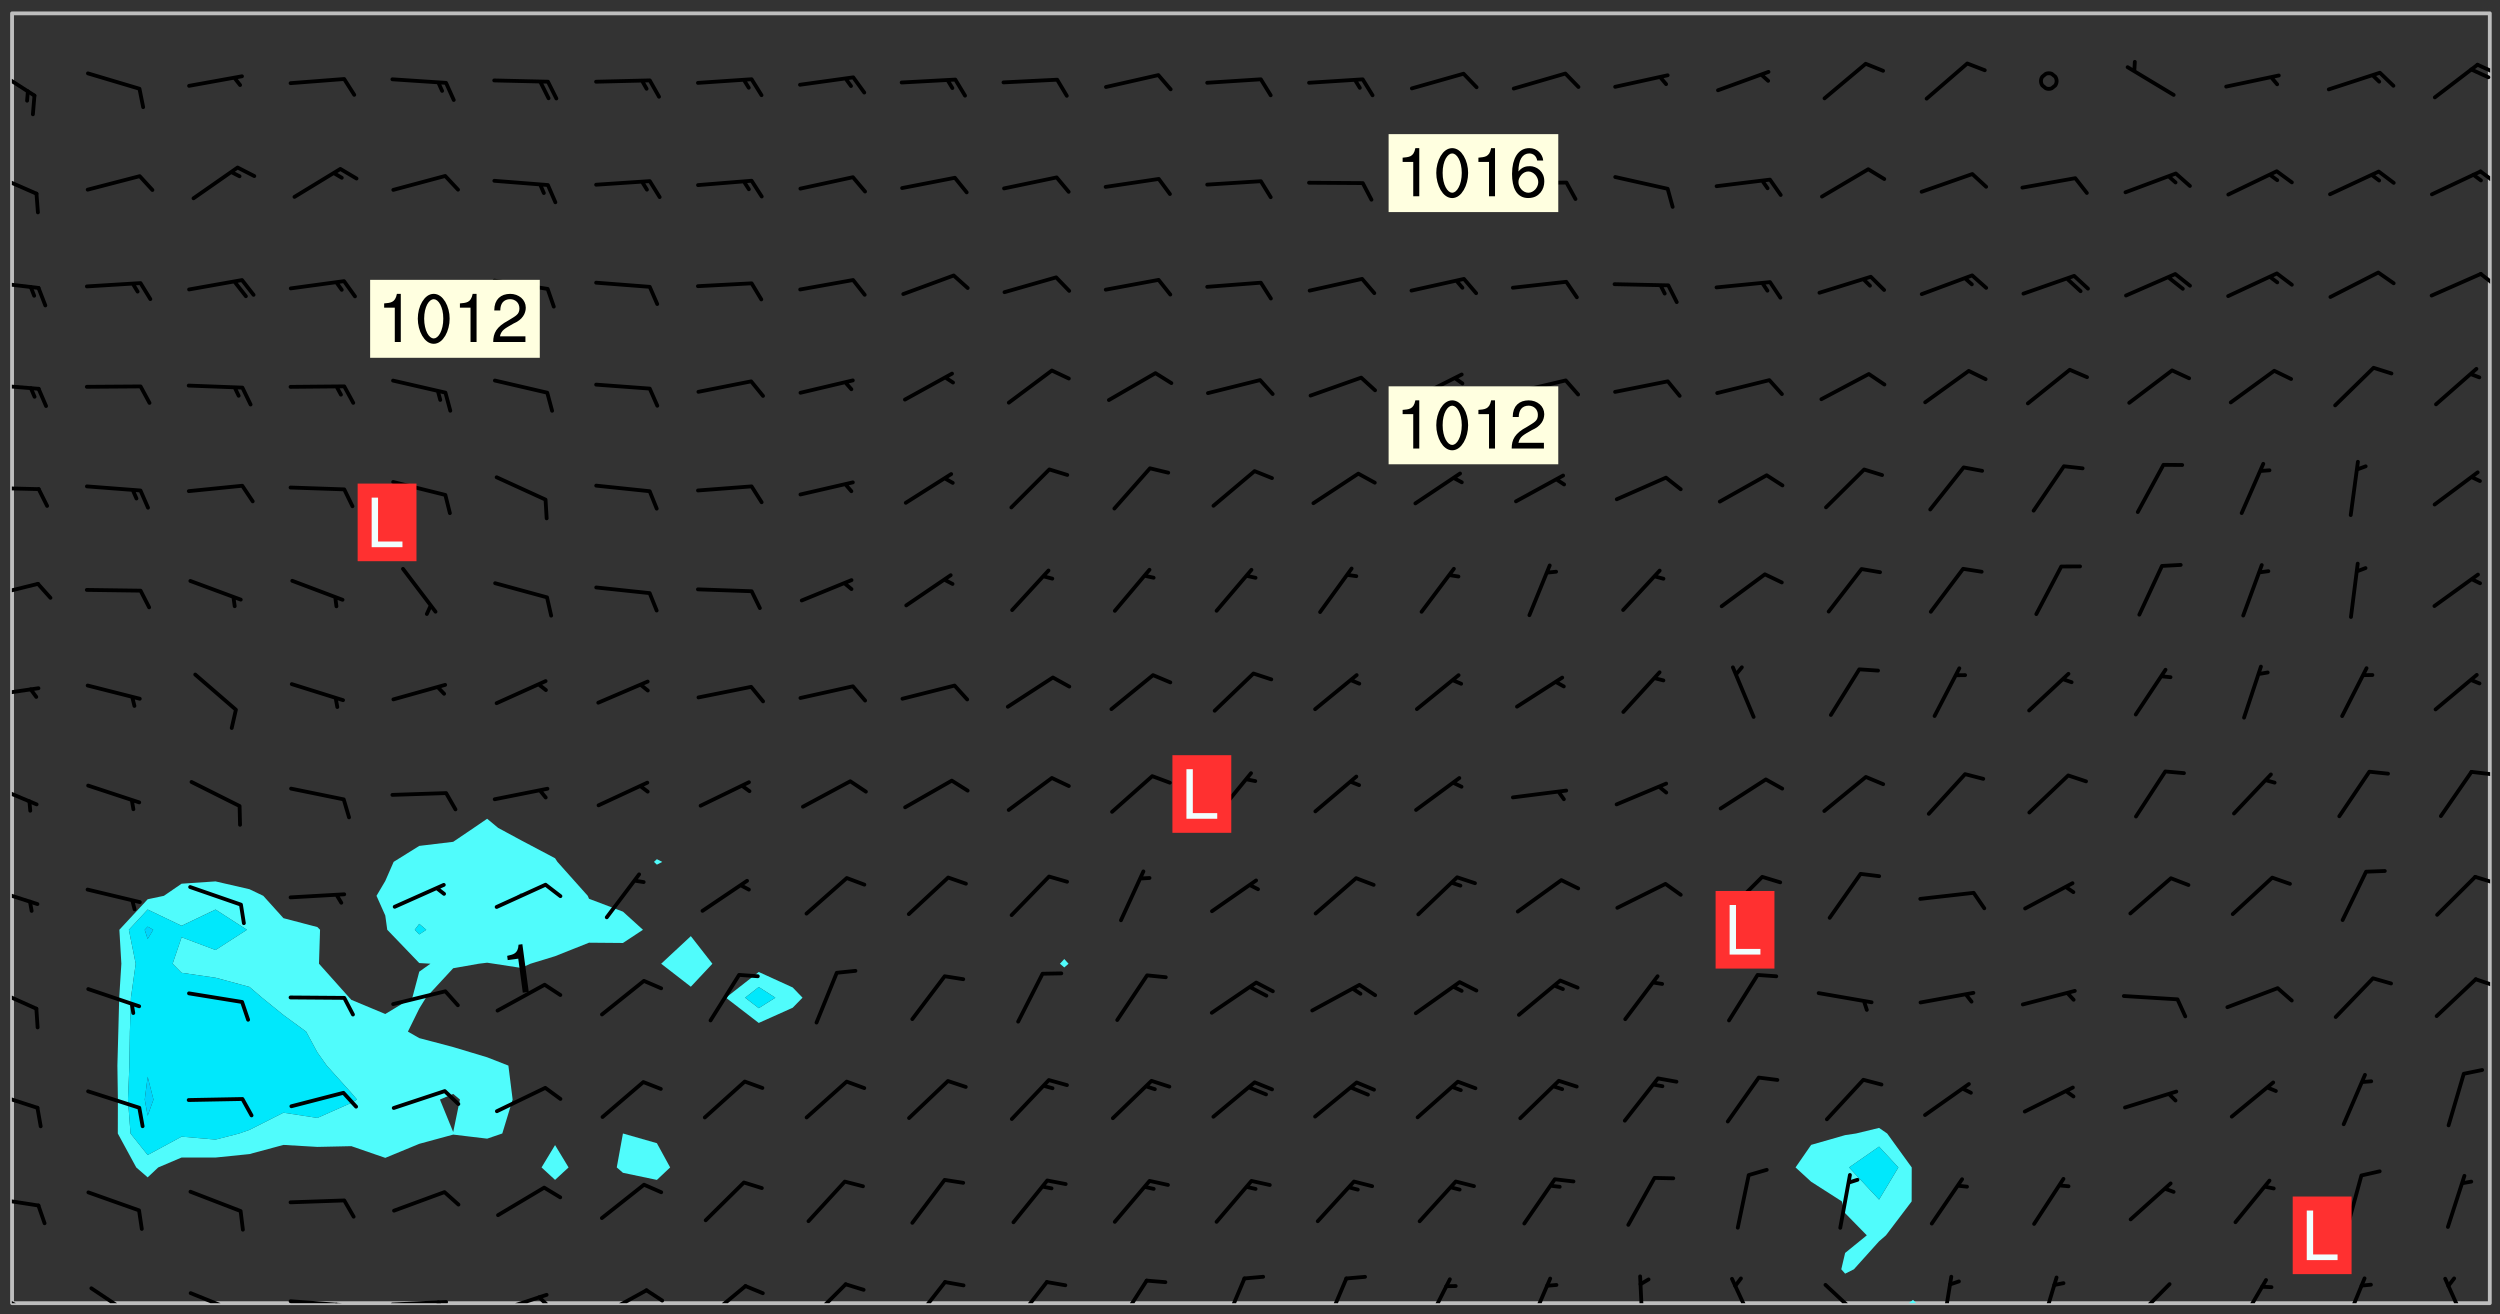 <svg xmlns="http://www.w3.org/2000/svg" role="img" xmlns:xlink="http://www.w3.org/1999/xlink" viewBox="142.45 309.95 326.84 171.84"><rect x="142.45" y="309.95" width="326.84" height="171.84" fill="#333333" stroke="none"/><defs><clipPath id="a"><path d="M144 311.672h1v168.656h-1zm0 0"/></clipPath><clipPath id="b"><path d="M144 311.672h324v168.656H144zm0 0"/></clipPath><clipPath id="c"><path d="M391 479h2v1.328h-2zm0 0"/></clipPath><clipPath id="d"><path d="M467 311.672h1v168.656h-1zm0 0"/></clipPath><clipPath id="e"><path d="M144 478h4v2.328h-4zm0 0"/></clipPath><clipPath id="f"><path d="M154 478h7v2.328h-7zm0 0"/></clipPath><clipPath id="g"><path d="M167 478h8v2.328h-8zm0 0"/></clipPath><clipPath id="h"><path d="M180 479h8v1.328h-8zm0 0"/></clipPath><clipPath id="i"><path d="M186 480h2v.328h-2zm0 0"/></clipPath><clipPath id="j"><path d="M193 479h9v1.328h-9zm0 0"/></clipPath><clipPath id="k"><path d="M199 479h2v1.328h-2zm0 0"/></clipPath><clipPath id="l"><path d="M206 478h9v2.328h-9zm0 0"/></clipPath><clipPath id="m"><path d="M212 479h3v1.328h-3zm0 0"/></clipPath><clipPath id="n"><path d="M220 478h8v2.328h-8zm0 0"/></clipPath><clipPath id="o"><path d="M226 478h4v2.328h-4zm0 0"/></clipPath><clipPath id="p"><path d="M234 477h7v3.328h-7zm0 0"/></clipPath><clipPath id="q"><path d="M247 477h7v3.328h-7zm0 0"/></clipPath><clipPath id="r"><path d="M261 477h6v3.328h-6zm0 0"/></clipPath><clipPath id="s"><path d="M274 477h6v3.328h-6zm0 0"/></clipPath><clipPath id="t"><path d="M288 477h5v3.328h-5zm0 0"/></clipPath><clipPath id="u"><path d="M302 476h4v4.328h-4zm0 0"/></clipPath><clipPath id="v"><path d="M315 476h4v4.328h-4zm0 0"/></clipPath><clipPath id="w"><path d="M328 476h5v4.328h-5zm0 0"/></clipPath><clipPath id="x"><path d="M342 476h4v4.328h-4zm0 0"/></clipPath><clipPath id="y"><path d="M356 476h2v4.328h-2zm0 0"/></clipPath><clipPath id="z"><path d="M368 476h5v4.328h-5zm0 0"/></clipPath><clipPath id="A"><path d="M380 477h7v3.328h-7zm0 0"/></clipPath><clipPath id="B"><path d="M396 476h2v4.328h-2zm0 0"/></clipPath><clipPath id="C"><path d="M409 476h3v4.328h-3zm0 0"/></clipPath><clipPath id="D"><path d="M420 477h7v3.328h-7zm0 0"/></clipPath><clipPath id="E"><path d="M434 477h5v3.328h-5zm0 0"/></clipPath><clipPath id="F"><path d="M448 476h4v4.328h-4zm0 0"/></clipPath><clipPath id="G"><path d="M461 476h5v4.328h-5zm0 0"/></clipPath><clipPath id="H"><path d="M144 466h4v2h-4zm0 0"/></clipPath><clipPath id="I"><path d="M144 452h4v4h-4zm0 0"/></clipPath><clipPath id="J"><path d="M144 438h4v5h-4zm0 0"/></clipPath><clipPath id="K"><path d="M465 437h3v3h-3zm0 0"/></clipPath><clipPath id="L"><path d="M144 425h4v4h-4zm0 0"/></clipPath><clipPath id="M"><path d="M465 424h3v2h-3zm0 0"/></clipPath><clipPath id="N"><path d="M144 412h4v4h-4zm0 0"/></clipPath><clipPath id="O"><path d="M465 410h3v2h-3zm0 0"/></clipPath><clipPath id="P"><path d="M144 399h4v3h-4zm0 0"/></clipPath><clipPath id="Q"><path d="M144 386h4v3h-4zm0 0"/></clipPath><clipPath id="R"><path d="M144 373h4v2h-4zm0 0"/></clipPath><clipPath id="S"><path d="M144 359h4v3h-4zm0 0"/></clipPath><clipPath id="T"><path d="M144 346h4v2h-4zm0 0"/></clipPath><clipPath id="U"><path d="M466 345h2v3h-2zm0 0"/></clipPath><clipPath id="V"><path d="M144 332h4v4h-4zm0 0"/></clipPath><clipPath id="W"><path d="M466 332h2v3h-2zm0 0"/></clipPath><clipPath id="X"><path d="M144 318h4v5h-4zm0 0"/></clipPath><clipPath id="Y"><path d="M466 318h2v2h-2zm0 0"/></clipPath><clipPath id="Z"><path d="M465 318h3v3h-3zm0 0"/></clipPath><g id="aa" clip-path="url(#clip1)"><path fill="#fff" fill-opacity="0" fill-rule="evenodd" d="M0 0h1000v1000H0zm0 0"/><path fill="#d3d3d3" fill-opacity="0" fill-rule="evenodd" d="M162.152 355.867l-.234.293.059.234.117.172.176.234.293.348.113.059.117-.172.059-.234.176-.176.465-.176h.699l.234.293.289.816.059.176.176.23.352.234.699.699.172.176.234.348.234.41.289.582.41.465.23.234.234.176.117.23.176.293.172 1.164v.234l.059.289.059.117.117.117.348.41.117.172.176.176.176.234.117.172.172.352.059.234.234.406.234-.059-.176.176-.059.93h-.582l-.234-.113-.348.113-.117.117-.059.293-.059.176-.117.172-.465.293-.059.234-.059.113v.645l.059.172v.41l.059.059v.406l.059.406.117.176.059.059.23.641-.059.293v.699l-.059.582v.234l-.059.23-.055.352v1.922l.055.117h.426l-.367.117-.023.352.891 1.168 1.742.539 1.34.359v.539l.09.809.535.715 1.52.27.891-.086.09 1.164.535.18 1.16-.18 2.055-.984 1.16-.363 1.879-.176 1.695-.18-.18.719-1.516.086-1.25.09-.805.27-1.074.809.27.719.535.898-.18.625-.266.809.266 1.078.625.898.805.18 1.25-.18-.266.723.098.504.055.293v.172l.059.293v.406l.176.117.352.117h.406l.293-.176.113-.117.059-.117.117-.23.059-.176.352-.465.23-.176.176-.059.176.059.059.176.117.988.055.469.059.172.117.234.176.059.816.059h.289l.117.234.059.406.059.352v1.105l.117.293.117.348.289.699.176.352.582.754.352.176.172.059.469.234.641.465.348.234.293.176.293.055.23.062.816.348.293.176.113.172.352.352.117.176.523.641v.289l.059.352v.348l.059.352.059.289.117.059.172.059h.176l.582.234.176.117.176.289.176.234.113.234.293.23.117.117v.41l.059.055.289.234.234.117.059.117.117.172.059.117.23.234.059.176.234.059.117.059-.117.113-.059.117v.117l-.117.293-.117.289v.582l.176.117.117.059.059.117.117.117.113.059.176.348.059.352.059.406v.176l-.059.176-.117.699v.172l.117.176.293.293h.406l.176.117.117.172.117.293v.234h-.527l-.23-.234h-.234l-.176.059-.059.699.059.348.117.176.176.41.117.23.289.469.176.055h.523l.234.059.758.641.059.293v.234l.059.059.23.348v.352l-.117.172v.293l.293.289.293.176.172.059.293.176.293.117.582.406.289.234.293.176.219.16.016.012.23.176.641.523.176.234.117.176.176.176.113.172v.641l.117.176.469.117.582.117.234.059.23.113.293.117.113.059.586.352.289.172.176.062.176.055.176.059.699.352.289.176.234.055.289.176.234.117.641.406.293.117.172.059.234.059.41.059.23.059.234.117.059.172-.41.176.469.059.059.293.113.234.176.055.234.059.176.059.406.117.641.234.117.172.059.234v.176l-.059.117-.059.406.234.234.117.059.348.117.641.23.176.117.289.117.176.176.234.465.582 1.105.176.176.348.176.176.117.352.117 1.047.523.234.059.465.113.293.059.465.176.758.582.234.234.348.465.176.176.289.234.816.699.293.176.289.289.293.176.293.289.695.641.176.176.293.234.289.234.469.289.641.582.348.234.234.293.348.348.352.465.934.992.348.406.117.176.234.059.113.117.645.176.23.113.234.059.293.176.23.117.934.699.406.406.234.176.406.176.234.117.816.348.348.234.234.117.293.289.23.117.758.352.352.172.23.059.293.117.234.059.871.176h.816l.469.23.172.059.875.699.465.117.293.059.176.059.23.059.469.059.348.059.352.059.406.059h.293l.172.059v.23l.176.176h.293l.348.059.352.059.699.117h.641l.465-.234.293-.176.172-.117.41-.172.289-.176.934-.465.469-.293.523-.293.465-.172.465-.176 1.051-.465.289-.117.41-.117.289-.117.527-.176 1.516-.699.582-.348.289-.059.293-.059.348-.117.875-.23.352-.117h.113l.234-.059.875-.234.234-.059h.812l.352-.059.816-.117.172-.059.352-.055.293-.059.23-.059.816-.176.176-.059h.348l.234-.059.465-.117.758-.172.234-.059h.348l.41-.117.289-.059 1.285-.059h.289l.41-.059.23-.059h.176l.875-.117h.406l.41-.117h.348l.352-.113.871-.059h1.75l1.047.289.41.117.289.117.352.117.289.117 1.051.172.289.059h.293l.293.059.172.059.41.059.172.059.117.059h.117l.117.059.352.059h.113l.41.066 1.922.395 1.926.395 1.52.449 1.695.719 2.145.805 1.605-.719 1.43-.805 1.16-1.078 1.25-.449 3.035-.719 1.875-.359 2.145-1.348 2.234-1.254 2.5-1.258 1.695-.449 1.785-.18 1.16-.27.625.539 1.34-.27.715-.988.984-1.344.445-.18.805-.359 1.875-.539 1.785-.449 1.25-.27 1.16-.09 1.699-.09 1.961-.27 1.25-.09h.539l.625-.09h.891l2.145-.18 2.41-.18 2.59-.09 1.695.18 1.609.09 1.43.359 1.16.719 1.875.988 1.16 1.527.266.715.629.09.355.898.535.539.535 1.527 1.074.359h.535l-.805.535.09 1.707.715 2.695.891.805.895.988.715 1.258 1.785.539 1.52-.18.355 1.344 1.609-.805.98-.539.27.27.316-.215.219-.145.801.449.449-.359h.355l.535-.27.539-.719.535-.27.625-.988 1.16.449.84.371 1.395.617 1.695-.18h1.605l1.785.09.18-1.707.535-1.344.805.27.492.848.402.406-.09.539v.359l.715.449.711-.27h1.43l.359.988.445 1.258.715 1.344 1.25.629 1.695.629.715-.18.18-.539.98-.09.449.359.086 1.258-.266.629-.535.18v.539l.715.984.266.539.984.988.801 1.078-.266.359-.09.898-.625 2.332-.355 2.066-.09 1.793-.18.719-.09.539v1.438l-.98 1.883-.359 1.707-.535.898-.805 1.168-.266.539 2.055 1.254.086.359-.355.539-.09-.18v.809l.09 1.438-.445.715-1.074.094-.266.715.535.898.805.719 1.16.809 1.34.27.445.359-.355.449-1.789-.09-1.25-.449-.715-.719-.625-.09-.176 3.59-.188 1.309h89.359V311.703h-55.27v49.082l.762.125 3.289.543 2.023 2.836v2.754l2.352.332 2.348.332h4.051l-1.379 4.16-2.023.707-2.023.703-.543.344-2.594 1.617-.188.117-2.023-2.078-.73-2.742-2.672-2.078-1.375-3.5-.066-.082-1.957-2.672 2.75-1.418v-49.082H294.422v91.414l.117.031.133.012.074.074.105.047.09.059.086.059.09.059.297.297.059.09.031.117.027.117.016.137-.031.117-.059.09-.059.086-.043.105-.047.102-.027.121v.145l.176.27.148.148.074.086.074.074.043.105.062.09.059.086.043.105.059.09.047.102.043.105.059.086.117.18.074.074.062.086.059.09.043.105.059.09.059.086.062.09.059.09.043.102.117.18.074.074.059.086.074.074.09.059.105.047h.148l.133-.016.133.016.102-.047.074-.074.047-.102-.016-.133v-.148l-.047-.105-.027-.117-.047-.102-.027-.121-.043-.102-.062-.09-.043-.102-.043-.105-.031-.117-.016-.133-.012-.137.086-.059.059-.086.121-.031.043.105.016.133v.117l.059.102.059.09.09.059.148.148.059.09.043.105-.012.102.086.059.105.047.086.059.09.059.074.074-.117.027-.105.047-.086.059-.074.074-.059.09-.062.086-.027.121-.047.102-.043.105-.031.117-.012.133-.016.133v.148l.027.117.047.105.043.102.059.09.074.074.09.059.074.074.09.059.059.09.043.105.047.102.117.031.133.016h.148l.117-.031.105.043.043.105.047.102.027.121L299.5 410l.027.117.031.121.027.117.105.043.102.047.133-.016.148.148.062.086.074.074.07.074.09.062.105.043.102.043.117.031.137.016.117-.031.074-.074.027-.117-.012-.133-.031-.121-.027-.117.043-.105h.117l.09.062.117.027h.148l.133.016h.148l.133.016.133-.016h.148l.133-.016.133-.012.137.012.117-.027.133-.016.191-.059-.059.176-.016.133-.027.121-.016.133-.059.086-.133.016-.105.047-.105.043-.117.031-.117.027-.266.031h-.148l-.133.016-.074.074.059.086.148.148.117.18.074.07.09.062.09.059.086.059.09.059.102.043.105.062.105.043.086.059.105.047.102.043.18.117.059.09-.043.102-.047.105.016.133.223.223.059.09.043.102.031.121.043.102.016.133.031.117.012.137.031.117.148.148.102.043.105.043.117.031.133.016.137.016h.117l.117-.031.09-.059.043-.105.047-.102.043-.105.031-.117.012-.133v-.148l-.012-.133-.016-.133-.031-.117-.043-.105-.047-.105-.043-.102-.043-.105-.016-.133.016-.133.027-.117.031-.117.027-.121.047-.102.09-.059.086-.062.074-.074.09-.059.223-.223.059-.086.074-.074.117-.18.059-.086v-.148l-.074-.074-.102-.047-.105-.043-.102-.043-.059-.09-.047-.105-.027-.117.09-.059.117-.031.102-.043.18-.117.148-.148.012-.133-.012-.105-.09-.059-.133.016h-.148l-.133.016-.133-.016-.121-.031-.086-.059-.074-.074-.059-.09-.062-.086-.117-.18-.059-.086.031-.121.086-.059.121-.031.059-.086v-.121l-.031-.117-.059-.09-.059-.086-.047-.105-.027-.117-.016-.133.059-.09.074-.074.09-.059.117-.18.074-.074.059-.086.148-.148.121-.031.133-.016.133.016.074.074.043.105.016.133-.031.117-.117.031-.133.012-.148.148-.043.105-.047.102-.027.121-.031.117v.148l.031.117.043.105.059.09.074.07.074.074.117.031.121.027.117-.027.133-.016h.117l.09.059.074.074.047.105.059.086.102.047.133.016.105.043.086.059-.012.105-.074.074-.18.117-.059.09-.09.059-.07.074-.074.074-.062.09-.027.117-.016.133.016.133-.016.133v.148l.016.133.027.117.031.121.074.074.09.059.086.059.09.059.117.031v.086l-.102.047-.09.059-.266.031-.117.027h-.148l-.105.043-.102.047-.059.09-.062.234-.012.133-.031.121-.016.133v.293l-.012.133.012.137.016.133.133.016.133.012.121.031.086.059.074.074.047.105.043.102.016.133v.445l-.016.133v.445l.031.266.027.117.016.133.031.117.086.211.031.266v.148l-.031.117-.027.117-.031.121-.027.117-.031.117-.031.121-.012.133-.016.133.09.059.117-.031.102.016.047.105-.031.266v.441l-.043.105-.047.105-.043.102-.043.105-.059.086-.031.121-.043.117-.031.117-.016.133.016.133.059.09.105.047.086.059.059.086-.012.137-.031.117-.043.102v.445l-.016.133v.148l-.031.117-.043.105-.027.117-.047.105-.043.102-.031.121-.027.117-.031.133-.031.117-.027.117-.043.105-.031.117-.031.121-.012.133-.016.133v.297l.027.117v.148l.047.398.027.117.059.09.121.031h.148l.133-.016.059.09v.117l-.059.09-.09.059-.102.043-.105.047-.09.059-.086.059-.137.016-.117-.031-.133-.016-.102.047-.062.086-.012.137-.016.133-.031.117-.027.117-.016.133-.031.121v.297l.016.133.031.117v.148l.012.133v.148l-.027.117-.047.102-.027.121-.031.117-.059.09-.074.074-.102.043-.105.047-.117.027-.121.031-.102-.047.059-.086.105-.047.027-.117.031-.117.027-.121.031-.117v-.148l.016-.133-.031-.117-.043-.105-.105.016-.074.074-.102.043-.09.062-.074.074-.043.102-.016.133-.031.117L304.25 426l-.031.117-.027.117-.031.121-.027.117-.031.117-.043.105-.09.059h-.09l-.117-.031-.031-.086.016-.137-.031-.117v-.148l-.012-.133v-.148l-.062-.234-.027-.121-.043-.102-.047-.105-.059-.086-.059-.09-.043-.105-.062-.086-.148-.148-.07-.074-.105-.047-.105-.043-.102-.043-.297-.297-.09-.074-.086-.059-.105-.043-.09-.062-.086-.059-.105-.043-.09-.059-.086-.062-.074-.07-.105-.047-.086-.059-.105-.043-.09-.062-.102-.043-.105-.043-.086-.059-.105-.047-.105-.043-.102-.047-.09-.059-.102-.043-.105-.043-.09-.062-.117-.027-.133-.016-.133.016H299.75l-.133.016-.117-.031-.09-.059-.074-.074-.09-.059-.102-.047h-.148l-.121-.027-.102-.043-.074-.074-.117-.18-.09-.059-.102-.043-.09-.062-.105-.043-.09-.059-.086-.059-.105-.047-.059-.086-.059-.09-.043-.105-.047-.102-.074-.074-.086-.059-.074-.074-.09-.059-.223-.223-.043-.105-.031-.266.105-.043h.145l.105.043.074.074.09.059.086.059.105.047.09.059.148.148.07.074.148.148.062.086.074.074.086.059.074.074.09.062.09.059.086.059.27.176.102.047.105.043.102.043.047-.074.059-.086.074-.074.07-.074.105.043.074.074.059.09.043.102.047.105.043.105.121.027.117-.027.074-.09.043-.105.059-.09.074-.074.105-.043.117-.027.133.012.09.059.148.148.059.09.043.105.047.102.043.105.043.102.105.047.105.043.133.016.086-.059.059-.09.074-.074.105-.043.117.027.105.047.102.043.105.043.102.047.18.117v.117l-.016.133.016.133.016.137.059.086.102.047.121.027.117.031h.148l.117-.031.059-.09.18-.117.059-.09.074-.074.059-.086.117-.18.18-.117.117.031.09.059.043.074-.016.133v.117l.09.059h.148l.133-.016.133-.012.266-.031.105-.043.117-.031.121-.027.074-.074.07-.074.062-.09-.016-.105-.047-.102-.102-.043-.105-.016-.117.027-.266.031h-.148l-.074-.074-.09-.059-.117-.031-.117-.027-.133-.016h-.148l-.133.016h-.297l-.105-.047-.148-.148-.043-.102-.059-.09.223-.223.086-.059.105-.043.117-.031.133-.016.133.016.137.016.102.043.133-.012.09-.062.102-.043.062-.09-.047-.102-.09-.059-.117-.031-.102-.043-.059-.09-.062-.09v-.117l.016-.133.105-.047.074-.07v-.121l-.09-.059-.031-.117.09-.059.074-.074.043-.105.059-.09.047-.102.016-.133v-.148l-.047-.105-.043-.102-.09-.059-.133-.016-.102-.043-.137-.016-.117-.031h-.445l-.133-.016-.133-.012-.133-.016-.117-.031h-.148l-.133-.016-.133-.012-.266-.031-.121-.043-.086-.059-.074-.074v-.148l.012-.133.105-.047.102-.043.133-.016h.152l.133-.016h.293l.121.031.102.043.09.059.234.062.121-.047.09-.059.102-.043.133-.016.105.043.102.047.133.012.121-.027h.145l.121-.031.117-.027.105-.047.074-.074.086-.059.148-.148.059-.086.047-.105.027-.117.016-.105-.102-.043-.09-.059-.117-.031-.105-.043-.09-.062-.074-.086-.074-.074-.102-.043-.105-.047-.102-.043-.059-.09-.047-.102-.086-.211-.062-.086-.059-.09-.074-.074-.086-.059h-.27l-.117.031-.09.059-.102.043-.133.016-.105-.016-.027-.117-.062-.09-.117-.031-.102-.043-.148-.148-.031-.117-.016-.105.074-.074.18-.117.117-.027.117-.031.137.016.102.043.105.043.102.047.105.043.117.031.133.016.117.027.133.016.105-.016.09-.059-.074-.074-.105-.043-.074-.074-.074-.09-.148-.148-.086-.059-.09-.059-.074-.074-.09-.059-.102-.047-.121-.027-.102-.047-.105-.043-.117-.031-.102-.043-.121-.031h-.148l-.117.031-.105.043-.086.062-.18.117-.086.059-.09.059-.105.047-.086.059-.105.043-.102.043-.105.047-.074.074-.059.09-.059.086-.047.105-.059.086-.074.074-.133-.012-.117-.031h-.117l-.074.074-.09.059-.074.074-.09.059-.086.059-.105.047-.102.043-.137.016-.102-.043-.148-.148-.105-.047h-.086l-.105.047-.102.043-.121.031-.117-.031-.074-.074v-.117l.031-.121.074-.07.059-.09.074-.074.117-.031.105-.043h.293l.133-.016.137-.016.102-.043.09-.059.102-.047.09-.059.133-.012.09.059.133.012.09-.059.086-.059.105-.043.09-.059.086-.062.09-.059.148-.148.059-.086.059-.09.105-.043.133-.016.117.027.121.031.059-.059.059-.09.031-.266.027-.117.105.012.133.016.102-.043.09-.059.059-.09.074-.074.059-.09.047-.102.012-.133-.012-.133-.047-.105-.148-.148-.059-.09-.059-.086-.043-.105v-.445l.016-.133v-.148l.012-.133-.059-.059-.09.059-.102-.043-.18-.117-.086-.059-.062-.09-.059-.09-.074-.074-.086-.059-.121.031-.102.012-.105.047-.086.059-.105.043-.148.148-.09.059-.086.059-.09.062-.105.043-.133.016v-.121l.105-.043.117-.031.074-.07.043-.105v-.148l-.027-.117-.148-.148-.133-.016h-.148l-.117.031-.105.043-.102.043-.09.062-.117.027-.074-.074.012-.133-.043-.102-.043-.105-.09-.059-.117.027-.121.031-.117.031-.102.043-.121.031-.102.043-.105.043-.09.059-.102.016v-.117l.016-.133-.059-.09-.074.043-.148.148-.059.09-.074.074-.047.105-.043.102-.074.074-.059.09-.074.074-.059.086-.074.074-.09.062-.074.07-.074.074-.102.016-.133.016-.105-.043v-.121l.148-.148.043-.102.059-.09.047-.102.043-.105.059-.09.031-.117.043-.102.031-.121.027-.117.047-.105.043-.102.043-.105.074-.07.09-.062.09-.059.102-.043h.297l.266-.031.105-.043-.074-.074-.117-.031-.105-.043-.09-.059-.102-.047-.09-.059-.102-.043-.105-.043-.09-.062-.086-.059-.105-.043-.102-.043-.121-.031-.117-.031-.102-.043L297.5 410.25l-.102-.043-.09-.059-.043-.105-.016-.133.102-.043.133-.016.137.016.133-.016.102-.043.059-.09.016-.105-.09-.059-.074-.074-.102-.043-.09-.059-.148-.148-.043-.105-.016-.133v-.293l-.059-.09-.09-.059-.074-.074-.043-.105-.031-.117-.059-.09-.074-.074-.117-.027-.074-.074-.09-.059-.09-.062-.086-.059-.074-.074-.059-.086-.047-.105-.086-.059-.148-.148-.195-.059-.133.016-.102.043-.074.074-.047.102-.043.105-.059.09-.059.086-.297.297-.09.059h-.086l-.062-.086-.043-.105.031-.117.059-.09.027-.117-.012-.133-.09-.062-.105.047-.117.027-.117.031-.27.176-.102.047-.117.027-.105.047-.09.059-.102.043-.059-.086-.047-.105.016-.133.047-.105.07-.074.074-.07.059-.09v-.148l-.043-.105h-.238l-.102.047-.031.117-.027.117-.031.121-.074.043-.133.016-.074-.047-.043-.102-.043-.105-.047-.102-.043-.105-.121.031-.102.043-.133.016-.117.031-.105.043-.09.059-.102.047-.121.027-.133.016-.102-.043-.059-.09-.047-.105-.043-.102-.043-.105v-.117l.059-.09.086-.059.18-.117.102-.047.105-.043.105-.059.102-.043.09-.062.102-.043.105-.059.102-.047.09-.059.105-.043.102-.043.09-.062.102-.043.137-.016.117.031.102.043.121.031.102.043.105.047.102.043.105.043.102.047.105.043.102.043.105.047.086.059.105.043.117.031.105.043.102.047.09.059.105.043.102.043.105.047.117.027.102.047.121.027h.148l.086-.059.016-.102.059-.09-.027-.117-.074-.074-.117-.18-.074-.074-.09-.074-.18-.117-.086-.059-.105-.043-.102-.047-.27-.176-.059-.09-.074-.074-.059-.09-.043-.102-.031-.117-.016-.137v-.562l-.012-.133-.016-.133-.031-.117-.016-.133-.012-.133-.031-.121-.223-.223-.059-.086-.016-.105.031-.117.133-.016v-91.414H172.992v1.453l-.059.234-.352 1.051-.172.523-.117.348-.176.41-.117.172-.234.293-.23.059h-.352l-.117.059-.23.406v.293l.117.176.23.23.117.234.641.758.293.465.176.234.23.352.234.348.641.816.176.465.172.41.117.695.176.469.117 1.398.059.465v.875l.117 1.047v4.781l-.059.465-.352 1.281-.176.523-.113.41-.352.93L172.934 336l-.234.582-.117.176-.172.348-.176.406-.352.816-.059.293-.113.293-.117.289-.059.176-.117.875-.059.406-.059.117-.059.176-.059.172-.23.527-.117.172v.234l-.117.234-.059.172-.176.586v.289l-.059.176v.293l-.059.113-.059.527v.172l-.055.234v2.621l-.176.816-.117.176-.176.234-.117.172-.113.234-.586.934-.23.289-.293.465-.176.234-.289.352-.352.699-.113.23-.176.41-.176.23-.406.527-.816.699-.293.172-.289.234-.176.117-.176.176-.523.406-.527.176-.172.176-.234.055-.641.176h-.758m12.211 31.023l-1.074.449.359.895 1.25-.715.445-.539-.98-.09"/><path fill="#d3d3d3" fill-opacity="0" fill-rule="evenodd" d="M201.508 416.598h-.895l.449.629.98.359.805-.09.445-.988-.176.09-.715-.355-.895.355m154.621 59.07l-.059-.523v-.293l.113-.293.059-.23.469-.469h.113l.117-.113.117-.059h.176l.234-.059h.348l.234.059.117.059.23.172.059.176.117.582v.293l-.117.176-.172.289-.176.176-.527.523-.23.234-.117.059h-.176l-.117-.059-.406-.293-.176-.117-.117-.059-.059-.113-.055-.117m6.641-10.957l-.059-.172v-1.109l.059-.172.176-.059.172-.059h.176l.234-.059.117.059.059.699-.059.172-.117.176-.117.059-.234.523-.113.059h-.234l-.059-.117m9.613-14.391l-.117-.176v-.699l.293-.875.117-.172.176-.352.113-.23.117-.293.352-.758.117-.23.172-.234h.176l.117-.059h.641l.117.059.234.234.172.113.352.293.117.117.113.176v.113l.117.059.117.117v.699l-.059.176v.23l-.059.176-.348 1.051-.117.23-.117.234-.117.059-.23.234-.641.289h-.875l-.41-.117-.641-.465"/><path fill="none" stroke="#bebebe" stroke-linecap="round" stroke-linejoin="round" stroke-miterlimit="10" stroke-width=".5" d="M467.957 311.695H144.027v168.625h323.93v-168.625"/><g clip-path="url(#a)"><path fill="#fff" fill-opacity="0" fill-rule="evenodd" d="M144 475.891v4.438h.004H144V311.672h.004H144v164.219"/></g><g clip-path="url(#b)"><path fill="#fff" fill-opacity="0" fill-rule="evenodd" d="M144.004 480.328V311.672h62.133v105.32l-1.754 1.199-2.684 1.816-4.438.535-3.348 2.086-1.094 2.5-1.148 1.941 1.148 2.574.258 1.863 4.184 4.352 1.461.086-1.461 1.043-.902 3.395-3.539 2.137-4.438-1.852-.266-.285-3.965-4.438.141-4.438-.348-.352-4.438-1.164-2.637-2.922-1.805-.863-4.438-1.023-4.438.301-2.312 1.586-2.125.449-3.699 3.988.262 4.438-.281 4.438-.117 4.438-.121 4.441.066 4.438-.012 4.438 2.41 4.438 1.492 1.297 1.383-1.297 3.055-1.297 4.438.004 4.438-.453 4.441-1.199 4.438.262 4.438-.098 4.438 1.531 4.441-1.836 4.438-1.207 4.438.531 1.98-.676 1.352-4.438-.555-4.438-2.777-1.086-4.438-1.336-4.438-1.172-1.484-.848 1.484-3.016.875-1.422 3.562-3.848 3.34-.59 1.098-.133.883.133 3.555.547 1.23-.547 3.211-.984v24.691l-1.766 2.922 1.766 1.629 1.766-1.629-1.766-2.922v-24.691l4.438-1.766 4.438.039v24.902l-.809 4.438.809.703 4.438.93 1.734-1.633-1.734-3.168-4.438-1.27v-24.902l2.617-1.727-2.617-2.371-4.438-1.684-.164-.383-3.965-4.441-.309-.473-4.441-2.348-2.996-1.617-1.441-1.199V311.672h22.191v110.602l-.383.355.383.363.703-.363-.703-.355V311.672h4.438v120.664l-3.879 3.609 3.879 3.004 2.816-3.004-2.816-3.609V311.672h8.879v125.352l-4.297 3.359 4.297 3.305 4.438-1.988 1.285-1.316-1.285-1.336-4.438-2.023V311.672h39.945v123.656l-.57.617.57.484.559-.484-.559-.617V311.672h106.52v145.734l-3.008.73-1.43.215-4.438 1.273-2.043 2.949 2.043 1.875 4.008 2.566.43 1.543 2.832 2.895-2.832 2.301-.504 2.137.504.574 1.148-.574 3.289-3.66.898-.777 3.363-4.438.008-4.441-3.211-4.438-1.059-.73V311.672h79.887v168.656h-75.012l-.438-.43-.574.43H144.004"/></g><path fill="#50fcfc" fill-rule="evenodd" d="M157.863 453.699l-.066-4.438.121-4.441.117-4.438.281-4.438-.262-4.438 3.699-3.988v1.34l-2.457 2.648.895 4.438-.625 4.438-.137 4.438-.066 4.441-.184 4.438.332 4.438 2.242 2.812 4.438-2.398 4.438.383 3.094-.797 1.344-.473 4.441-2.246 4.438.684 4.438-1.969.734-.434-.734-.867-3.215-3.57-1.223-1.715-1.473-2.727-2.965-2.168-2.801-2.27-1.641-1.406-4.438-1.203-4.438-.641-1.172-1.188 1.172-3.461 4.438 1.668 4.102-2.645-4.102-2.645-4.438 2.121-4.438-2.125v-1.34l2.125-.449 2.312-1.586 4.438-.301 4.438 1.023 1.805.863 2.637 2.922 4.438 1.164.348.352-.141 4.438 3.965 4.438.266.285 4.438 1.852 3.539-2.137.902-3.395 1.461-1.043-1.461-.086-4.184-4.352-.258-1.863-1.148-2.574 1.148-1.941 1.094-2.5 3.348-2.086v10.191l-.586.773.586.609.918-.609-.918-.773v-10.191l4.438-.535 2.684-1.816 1.754-1.199 1.441 1.199 2.996 1.617v6.918l-.496.344.496.137.281-.137-.281-.344v-6.918l4.441 2.348.309.473 3.965 4.441.164.383 4.438 1.684 2.617 2.371-2.617 1.727-4.438-.039-4.438 1.766-3.211.984-1.23.547-3.555-.547-.883-.133-1.098.133-3.34.59-3.562 3.848-.875 1.422-1.484 3.016 1.484.848 4.438 1.172v6.125l-1.734.734 1.734 4.25.879-4.25-.879-.734v-6.125l4.438 1.336 2.777 1.086.555 4.438-1.352 4.438-1.98.676-4.438-.531-4.438 1.207-4.441 1.836-4.438-1.531-4.438.098-4.438-.262-4.441 1.199-4.438.453-4.438-.004-3.055 1.297-1.383 1.297-1.492-1.297-2.41-4.438.012-4.438"/><path fill="#00e8fc" fill-rule="evenodd" d="M159.512 458.137l-.332-4.438.184-4.438.066-4.441.137-4.438.625-4.438-.895-4.438 2.457-2.648v2.234l-.387.414.387 1.203v18.012l-.379 2.977.379 2.121.762-2.121-.762-2.977v-18.012l.727-1.203-.727-.414v-2.234l4.438 2.125 4.438-2.121 4.102 2.645-4.102 2.645-4.438-1.668-1.172 3.461 1.172 1.188 4.438.641 4.438 1.203 1.641 1.406 2.801 2.27 2.965 2.168 1.473 2.727 1.223 1.715 3.215 3.57.734.867-.734.434-4.438 1.969-4.438-.684-4.441 2.246-1.344.473-3.094.797-4.438-.383-4.438 2.398-2.242-2.812"/><path fill="#00d4fc" fill-rule="evenodd" d="M161.754 432.711l-.387-1.203.387-.414.727.414-.727 1.203m0 23.109l-.379-2.121.379-2.977.762 2.977-.762 2.121"/><path fill="#00e8fc" fill-rule="evenodd" d="M197.262 432.117l-.586-.609.586-.773.918.773-.918.609"/><path fill="#fff" fill-opacity="0" fill-rule="evenodd" d="M201.699 452.965l-1.734.734 1.734 4.25.879-4.25-.879-.734"/><path fill="#00e8fc" fill-rule="evenodd" d="M210.574 427.207l-.496-.137.496-.344.281.344-.281.137"/><path fill="#50fcfc" fill-rule="evenodd" d="M215.016 464.203l-1.766-1.629 1.766-2.922 1.766 2.922-1.766 1.629m8.875-.926l-.809-.703.809-4.438 4.438 1.27 1.734 3.168-1.734 1.633-4.438-.93m4.438-40.285l-.383-.363.383-.355.703.355-.703.363m4.438 15.957l-3.879-3.004 3.879-3.609 2.816 3.609-2.816 3.004m8.879 4.738l-4.297-3.305 4.297-3.359v1.965l-1.781 1.395 1.781 1.371 2.172-1.371-2.172-1.395v-1.965l4.438 2.023 1.285 1.336-1.285 1.316-4.438 1.988"/><path fill="#00e8fc" fill-rule="evenodd" d="M241.645 441.754l-1.781-1.371 1.781-1.395 2.172 1.395-2.172 1.371"/><path fill="#50fcfc" fill-rule="evenodd" d="M281.59 436.43l-.57-.484.57-.617.559.617-.559.484m97.645 28.02l-2.043-1.875 2.043-2.949 4.438-1.273 1.43-.215 3.008-.73v2.445l-3.922 2.723 3.922 4.207 2.527-4.207-2.527-2.723v-2.445l1.059.73 3.211 4.438-.008 4.441-3.363 4.438-.898.777-3.289 3.66-1.148.574-.504-.574.504-2.137 2.832-2.301-2.832-2.895-.43-1.543-4.008-2.566"/><path fill="#00e8fc" fill-rule="evenodd" d="M388.109 466.781l-3.922-4.207 3.922-2.723 2.527 2.723-2.527 4.207"/><g clip-path="url(#c)"><path fill="#50fcfc" fill-rule="evenodd" d="M391.973 480.328l.574-.43.438.43h-1.012"/></g><g clip-path="url(#d)"><path fill="#fff" fill-opacity="0" fill-rule="evenodd" d="M467.996 480.328H468V311.672h-.004H468v168.656h-.004"/></g><path fill="#fff" fill-opacity="0" fill-rule="evenodd" d="M207.848 441.977l5.789-.777-1.32-9.871-5.789.773 1.32 9.875"/><path fill-rule="evenodd" d="M210.238 433.457l.504-.07.836 6.242-.781.102-.594-4.449-1.375.184-.074-.551.547-.137.242-.086.215-.121.184-.168.145-.23.102-.309.051-.406"/><g clip-path="url(#e)"><path fill="none" stroke="#000" stroke-linecap="round" stroke-linejoin="round" stroke-miterlimit="10" stroke-width=".5" d="M147.094 481.996l-6.188-3.336"/></g><g clip-path="url(#f)"><path fill="none" stroke="#000" stroke-linecap="round" stroke-linejoin="round" stroke-miterlimit="10" stroke-width=".5" d="M160.234 482.285l-5.84-3.91"/></g><g clip-path="url(#g)"><path fill="none" stroke="#000" stroke-linecap="round" stroke-linejoin="round" stroke-miterlimit="10" stroke-width=".5" d="M173.887 481.648l-6.512-2.641"/></g><g clip-path="url(#h)"><path fill="none" stroke="#000" stroke-linecap="round" stroke-linejoin="round" stroke-miterlimit="10" stroke-width=".5" d="M187.449 480.594l-7.008-.527"/></g><g clip-path="url(#i)"><path fill="none" stroke="#000" stroke-linecap="round" stroke-linejoin="round" stroke-miterlimit="10" stroke-width=".5" d="M186.43 480.516l.492 1.125"/></g><g clip-path="url(#j)"><path fill="none" stroke="#000" stroke-linecap="round" stroke-linejoin="round" stroke-miterlimit="10" stroke-width=".5" d="M200.77 480.164l-7.02.328"/></g><g clip-path="url(#k)"><path fill="none" stroke="#000" stroke-linecap="round" stroke-linejoin="round" stroke-miterlimit="10" stroke-width=".5" d="M199.75 480.211l.625 1.055"/></g><g clip-path="url(#l)"><path fill="none" stroke="#000" stroke-linecap="round" stroke-linejoin="round" stroke-miterlimit="10" stroke-width=".5" d="M213.914 479.23l-6.676 2.199"/></g><g clip-path="url(#m)"><path fill="none" stroke="#000" stroke-linecap="round" stroke-linejoin="round" stroke-miterlimit="10" stroke-width=".5" d="M212.941 479.551l.887.848"/></g><g clip-path="url(#n)"><path fill="none" stroke="#000" stroke-linecap="round" stroke-linejoin="round" stroke-miterlimit="10" stroke-width=".5" d="M226.969 478.637l-6.156 3.383"/></g><g clip-path="url(#o)"><path fill="none" stroke="#000" stroke-linecap="round" stroke-linejoin="round" stroke-miterlimit="10" stroke-width=".5" d="M226.969 478.637l2.055 1.344"/></g><g clip-path="url(#p)"><path fill="none" stroke="#000" stroke-linecap="round" stroke-linejoin="round" stroke-miterlimit="10" stroke-width=".5" d="M239.91 478.086L234.5 482.57"/></g><path fill="none" stroke="#000" stroke-linecap="round" stroke-linejoin="round" stroke-miterlimit="10" stroke-width=".5" d="M239.91 478.086l2.27.934"/><g clip-path="url(#q)"><path fill="none" stroke="#000" stroke-linecap="round" stroke-linejoin="round" stroke-miterlimit="10" stroke-width=".5" d="M253.012 477.852l-4.98 4.957"/></g><path fill="none" stroke="#000" stroke-linecap="round" stroke-linejoin="round" stroke-miterlimit="10" stroke-width=".5" d="M253.012 477.852l2.344.723"/><g clip-path="url(#r)"><path fill="none" stroke="#000" stroke-linecap="round" stroke-linejoin="round" stroke-miterlimit="10" stroke-width=".5" d="M266.004 477.562l-4.336 5.531"/></g><path fill="none" stroke="#000" stroke-linecap="round" stroke-linejoin="round" stroke-miterlimit="10" stroke-width=".5" d="M266.004 477.562l2.414.434"/><g clip-path="url(#s)"><path fill="none" stroke="#000" stroke-linecap="round" stroke-linejoin="round" stroke-miterlimit="10" stroke-width=".5" d="M279.312 477.559l-4.32 5.543"/></g><path fill="none" stroke="#000" stroke-linecap="round" stroke-linejoin="round" stroke-miterlimit="10" stroke-width=".5" d="M279.312 477.559l2.414.422"/><g clip-path="url(#t)"><path fill="none" stroke="#000" stroke-linecap="round" stroke-linejoin="round" stroke-miterlimit="10" stroke-width=".5" d="M292.363 477.371l-3.797 5.914"/></g><path fill="none" stroke="#000" stroke-linecap="round" stroke-linejoin="round" stroke-miterlimit="10" stroke-width=".5" d="M292.363 477.371l2.445.203"/><g clip-path="url(#u)"><path fill="none" stroke="#000" stroke-linecap="round" stroke-linejoin="round" stroke-miterlimit="10" stroke-width=".5" d="M305.145 477.09l-2.73 6.477"/></g><path fill="none" stroke="#000" stroke-linecap="round" stroke-linejoin="round" stroke-miterlimit="10" stroke-width=".5" d="M305.145 477.09l2.445-.219"/><g clip-path="url(#v)"><path fill="none" stroke="#000" stroke-linecap="round" stroke-linejoin="round" stroke-miterlimit="10" stroke-width=".5" d="M318.465 477.094l-2.738 6.469"/></g><path fill="none" stroke="#000" stroke-linecap="round" stroke-linejoin="round" stroke-miterlimit="10" stroke-width=".5" d="M318.465 477.094l2.445-.215"/><g clip-path="url(#w)"><path fill="none" stroke="#000" stroke-linecap="round" stroke-linejoin="round" stroke-miterlimit="10" stroke-width=".5" d="M332 477.195l-3.176 6.27"/></g><path fill="none" stroke="#000" stroke-linecap="round" stroke-linejoin="round" stroke-miterlimit="10" stroke-width=".5" d="M331.535 478.105l1.227-.023"/><g clip-path="url(#x)"><path fill="none" stroke="#000" stroke-linecap="round" stroke-linejoin="round" stroke-miterlimit="10" stroke-width=".5" d="M345.117 477.102l-2.781 6.453"/></g><path fill="none" stroke="#000" stroke-linecap="round" stroke-linejoin="round" stroke-miterlimit="10" stroke-width=".5" d="M344.711 478.043l1.223-.102"/><g clip-path="url(#y)"><path fill="none" stroke="#000" stroke-linecap="round" stroke-linejoin="round" stroke-miterlimit="10" stroke-width=".5" d="M356.875 476.82l.332 7.02"/></g><path fill="none" stroke="#000" stroke-linecap="round" stroke-linejoin="round" stroke-miterlimit="10" stroke-width=".5" d="M356.922 477.84l1.055-.625"/><g clip-path="url(#z)"><path fill="none" stroke="#000" stroke-linecap="round" stroke-linejoin="round" stroke-miterlimit="10" stroke-width=".5" d="M368.883 477.141l2.949 6.379"/></g><path fill="none" stroke="#000" stroke-linecap="round" stroke-linejoin="round" stroke-miterlimit="10" stroke-width=".5" d="M369.309 478.066l.742-.977"/><g clip-path="url(#A)"><path fill="none" stroke="#000" stroke-linecap="round" stroke-linejoin="round" stroke-miterlimit="10" stroke-width=".5" d="M381.105 477.93l5.133 4.797"/></g><g clip-path="url(#B)"><path fill="none" stroke="#000" stroke-linecap="round" stroke-linejoin="round" stroke-miterlimit="10" stroke-width=".5" d="M397.555 476.863l-1.137 6.934"/></g><path fill="none" stroke="#000" stroke-linecap="round" stroke-linejoin="round" stroke-miterlimit="10" stroke-width=".5" d="M397.391 477.871l1.16-.395"/><g clip-path="url(#C)"><path fill="none" stroke="#000" stroke-linecap="round" stroke-linejoin="round" stroke-miterlimit="10" stroke-width=".5" d="M411.316 476.965l-2.027 6.727"/></g><path fill="none" stroke="#000" stroke-linecap="round" stroke-linejoin="round" stroke-miterlimit="10" stroke-width=".5" d="M411.02 477.945l1.203-.242"/><g clip-path="url(#D)"><path fill="none" stroke="#000" stroke-linecap="round" stroke-linejoin="round" stroke-miterlimit="10" stroke-width=".5" d="M426.09 477.832l-4.945 4.992"/></g><g clip-path="url(#E)"><path fill="none" stroke="#000" stroke-linecap="round" stroke-linejoin="round" stroke-miterlimit="10" stroke-width=".5" d="M438.703 477.293l-3.543 6.07"/></g><path fill="none" stroke="#000" stroke-linecap="round" stroke-linejoin="round" stroke-miterlimit="10" stroke-width=".5" d="M438.188 478.176l1.227.051"/><g clip-path="url(#F)"><path fill="none" stroke="#000" stroke-linecap="round" stroke-linejoin="round" stroke-miterlimit="10" stroke-width=".5" d="M451.582 477.078l-2.672 6.5"/></g><path fill="none" stroke="#000" stroke-linecap="round" stroke-linejoin="round" stroke-miterlimit="10" stroke-width=".5" d="M451.195 478.023l1.219-.117"/><g clip-path="url(#G)"><path fill="none" stroke="#000" stroke-linecap="round" stroke-linejoin="round" stroke-miterlimit="10" stroke-width=".5" d="M462.125 477.125l2.875 6.41"/></g><path fill="none" stroke="#000" stroke-linecap="round" stroke-linejoin="round" stroke-miterlimit="10" stroke-width=".5" d="M462.543 478.055l.75-.969"/><g clip-path="url(#H)"><path fill="none" stroke="#000" stroke-linecap="round" stroke-linejoin="round" stroke-miterlimit="10" stroke-width=".5" d="M147.473 467.555l-6.945-1.082"/></g><path fill="none" stroke="#000" stroke-linecap="round" stroke-linejoin="round" stroke-miterlimit="10" stroke-width=".5" d="M147.473 467.555l.805 2.32m12.348-1.688l-6.621-2.348m6.621 2.348l.363 2.43m12.918-2.34l-6.555-2.527m6.555 2.527l.297 2.438m13.254-3.824l-7.023.246m7.023-.246l1.227 2.125m11.875-3.215l-6.594 2.426m6.594-2.426l1.828 1.633m11.207-2.219l-6.035 3.598m6.035-3.598l2.098 1.27m10.953-1.652l-5.508 4.363m5.508-4.363l2.25.984m10.809-1.273l-4.996 4.941m4.996-4.941l2.344.73m10.848-.848l-4.75 5.176m4.75-5.176l2.375.613m10.676-.832l-4.223 5.613m4.223-5.613l2.426.379m10.992-.305l-4.422 5.465m4.422-5.465l2.406.469m-3.051.328l1.203.234m12.82-.977l-4.551 5.355m4.551-5.355l2.395.527m-3.059.254l1.199.262m12.785-1.039L301.5 469.688m4.562-5.348l2.395.531m-3.059.246l1.199.266m12.867-.965l-4.738 5.191m4.738-5.191l2.375.609m-3.066.145l1.188.305m12.812-1.062l-4.727 5.199m4.727-5.199l2.379.605m-3.066.152l1.191.301m12.445-1.352l-3.992 5.785m3.992-5.785l2.438.285m-3.02.559l1.219.141m12.395-1.16l-3.426 6.137m3.426-6.137l2.453.051m9.863-.422l-1.43 6.879m1.43-6.879l2.355-.688m10.879.672l-1.266 6.91m1.082-5.906l1.168-.371m13.68-.078l-3.965 5.801m3.387-4.957l1.219.133m12.609-1.02l-3.836 5.887m3.277-5.031l1.223.109m13.348-.371l-5.227 4.699m4.465-4.016l1.152.422m12.535-1.477l-4.449 5.441m3.801-4.648l1.203.238m11.461-1.699l-1.848 6.777m1.848-6.777l2.391-.543m11.078.59l-2.16 6.684m1.848-5.711l1.207-.215"/><g clip-path="url(#I)"><path fill="none" stroke="#000" stroke-linecap="round" stroke-linejoin="round" stroke-miterlimit="10" stroke-width=".5" d="M147.344 454.781l-6.688-2.168"/></g><path fill="none" stroke="#000" stroke-linecap="round" stroke-linejoin="round" stroke-miterlimit="10" stroke-width=".5" d="M147.344 454.781l.426 2.418m12.891-2.426l-6.691-2.148m6.691 2.148l.434 2.414m13.051-3.559l-7.027.137m7.027-.137l1.191 2.145m12.012-2.953l-6.805 1.758m6.805-1.758l1.656 1.809m11.59-2.035l-6.668 2.211m6.668-2.211l1.777 1.691m11.367-2.113l-6.328 3.055m6.328-3.055l1.98 1.449m10.84-2.207l-5.336 4.57m5.336-4.57l2.285.898m10.973-.965l-5.223 4.699m5.223-4.699l2.305.84m11.02-.832l-5.238 4.688m5.238-4.688l2.301.848m10.938-.926l-5.086 4.844m5.086-4.844l2.328.773m10.863-.898l-4.84 5.094m4.84-5.094l2.367.66m-3.07.082l1.184.328m12.941-.965l-5.055 4.883m5.055-4.883l2.336.758m-3.07-.047l1.168.379m13.051-.898l-5.395 4.5m5.395-4.5l2.273.922m-3.055-.27l2.27.926m11.848-1.559l-5.434 4.461m5.434-4.461l2.266.945m-3.059-.297l2.266.945m11.758-1.695l-5.262 4.66m5.262-4.66l2.297.859m-3.062-.18l1.148.43M346.246 451.25l-5.043 4.895m5.043-4.895l2.336.754m-3.066-.039l1.164.375m12.531-1.406l-4.34 5.527m4.34-5.527l2.414.434m-3.047.371l1.211.219m12.594-1.129l-4.051 5.742m4.051-5.742l2.434.309m11.238-.02l-4.766 5.164m4.766-5.164l2.371.621m11.43-.066l-5.738 4.055m4.902-3.465l1.098.551m13.328-.684l-6.285 3.141m5.371-2.684l.996.711m13.445-.641l-6.711 2.086m5.734-1.781l.871.863m12.773-2.359l-5.418 4.469m4.629-3.82l1.137.469m11.648-2.109l-2.781 6.453m2.379-5.516l1.223-.098m12.098-.984l-1.988 6.742m1.988-6.742l2.402-.492"/><g clip-path="url(#J)"><path fill="none" stroke="#000" stroke-linecap="round" stroke-linejoin="round" stroke-miterlimit="10" stroke-width=".5" d="M147.203 441.824l-6.406-2.879"/></g><path fill="none" stroke="#000" stroke-linecap="round" stroke-linejoin="round" stroke-miterlimit="10" stroke-width=".5" d="M147.203 441.824l.164 2.449m13.277-2.766l-6.656-2.25m5.688 1.926l.199 1.207m14.223-1.445l-6.938-1.125m6.938 1.125l.789 2.324m12.57-2.859l-7.023-.055m7.023.055l1.137 2.176m12.078-3.039l-6.824 1.676m6.824-1.676l1.637 1.828m11.348-2.684l-6.16 3.383m6.16-3.383l2.051 1.344m10.926-1.848l-5.484 4.391m5.484-4.391l2.254.973m10.188-1.754l-3.734 5.953m3.734-5.953l2.445.176m10.324-.453l-2.648 6.508m2.648-6.508l2.441-.25m11.668.703l-4.234 5.605m4.234-5.605l2.426.387m10.367-.715l-3.188 6.262m3.188-6.262l2.453-.047m11.219.258l-3.906 5.84m3.906-5.84l2.441.246m11.824.695l-5.809 3.953m5.809-3.953l2.172 1.141m-3.016-.566l2.172 1.145m12.172-1.418l-6.176 3.352m6.176-3.352l2.047 1.355m-2.945-.867l1.023.676m12.969-1.523l-5.73 4.07m5.73-4.07l2.191 1.102m-3.027-.508l1.098.551m12.891-1.352l-5.406 4.488m5.406-4.488l2.27.93m-3.055-.277l1.133.465m12.379-1.68l-4.23 5.613m3.613-4.797l1.211.191m12.477-1.176l-3.738 5.949m3.738-5.949l2.445.176m12.461 3.398l-6.922-1.199m5.914 1.023l.383 1.168m13.934-2.223l-6.91 1.258m5.906-1.074l.762.965m13.5-1.406l-6.797 1.773m5.809-1.516l.832.902m13.582-.055l-7.016-.434m7.016.434l1.016 2.23m12.078-3.691l-6.574 2.488m6.574-2.488l1.844 1.617m10.621-2.906l-4.875 5.062m4.875-5.062l2.359.676m11.078-.551l-5.117 4.816"/><g clip-path="url(#K)"><path fill="none" stroke="#000" stroke-linecap="round" stroke-linejoin="round" stroke-miterlimit="10" stroke-width=".5" d="M466.121 437.977l2.324.785"/></g><g clip-path="url(#L)"><path fill="none" stroke="#000" stroke-linecap="round" stroke-linejoin="round" stroke-miterlimit="10" stroke-width=".5" d="M147.344 428.145l-6.688-2.152"/></g><path fill="none" stroke="#000" stroke-linecap="round" stroke-linejoin="round" stroke-miterlimit="10" stroke-width=".5" d="M146.371 427.832l.215 1.207m14.145-1.152l-6.832-1.637m5.84 1.398l.309 1.188m13.902-.617l-6.641-2.301m6.641 2.301l.383 2.422m13.121-3.773l-7.016.402m5.996-.344l.637 1.047m13.398-2.336L194.051 428.5m5.484-2.445l.969.754m13.27-1.195l-6.395 2.91m6.395-2.91l1.945 1.496m10.285-2.848l-4.227 5.613m3.613-4.797l1.211.191m13.516-.164l-5.824 3.926m4.977-3.355l1.086.578m12.801-1.512l-5.27 4.652m5.27-4.652l2.297.863m10.957-.93l-5.148 4.785m5.148-4.785l2.32.805m10.867-.934l-4.895 5.043m4.895-5.043l2.355.68m9.98-1.352L289 430.262m2.504-5.457l1.227-.07m13.934.324l-5.766 4.02m4.926-3.434l1.094.559m12.824-1.445l-5.293 4.621m5.293-4.621l2.293.875m10.918-.988l-5.086 4.848m5.086-4.848l2.328.77m-3.066-.066l1.164.387m13.195-.723l-5.695 4.113m5.695-4.113l2.203 1.082m11.41-.59l-6.293 3.129m6.293-3.129l1.996 1.426m10.656-2.344l-4.969 4.969m4.969-4.969l2.348.715m10.504-1.105l-4.039 5.746m4.039-5.746l2.434.301m12.352 2.176l-6.98.793m6.98-.793l1.391 2.023m11.535-3.281l-6.199 3.309m5.297-2.828l1.016.688m12.754-1.816l-5.309 4.605m5.309-4.605l2.289.883m10.953-.961l-5.164 4.766m5.164-4.766l2.316.809m9.953-1.59l-3.066 6.324m3.066-6.324l2.449-.09m11.82.773l-4.98 4.957"/><g clip-path="url(#M)"><path fill="none" stroke="#000" stroke-linecap="round" stroke-linejoin="round" stroke-miterlimit="10" stroke-width=".5" d="M466.051 424.59l2.348.723"/></g><g clip-path="url(#N)"><path fill="none" stroke="#000" stroke-linecap="round" stroke-linejoin="round" stroke-miterlimit="10" stroke-width=".5" d="M147.238 415.113l-6.477-2.723"/></g><path fill="none" stroke="#000" stroke-linecap="round" stroke-linejoin="round" stroke-miterlimit="10" stroke-width=".5" d="M146.297 414.719l.109 1.223m14.246-1.09l-6.676-2.199m5.703 1.879l.211 1.211m13.883-.414l-6.285-3.148m6.285 3.148l.059 2.453m13.555-3.324l-6.883-1.406m6.883 1.406l.695 2.355m12.691-3.176l-7.023.234m7.023-.234l1.223 2.129m12.023-2.699l-6.891 1.375m5.891-1.176l.777.949m13.281-1.941l-6.375 2.961m5.445-2.531l.98.742m13.238-1.227l-6.32 3.07m5.398-2.625l.992.723m13.176-1.297l-6.188 3.328m6.188-3.328l2.043 1.359m11.23-1.441l-6.102 3.488m6.102-3.488l2.074 1.309m11.012-1.656l-5.645 4.184m5.645-4.184l2.215 1.055m10.906-1.293l-5.254 4.664m5.254-4.664l2.301.855m10.613-1.242l-4.453 5.438m3.805-4.645l1.203.238m13.211-.59l-5.355 4.551m4.574-3.887l1.141.453m13.105-.926l-5.656 4.172m4.836-3.566l1.105.531m13.688.504l-6.969.891m5.953-.762l.711 1m13.375-2.043l-6.48 2.719m5.539-2.324l.949.777m13.023-1.715l-5.91 3.801m5.91-3.801l2.141 1.199m10.938-1.523l-5.438 4.453m5.438-4.453l2.262.945m10.707-1.312l-4.746 5.188m4.746-5.188l2.375.613m11.109-.445l-5.086 4.848m5.086-4.848l2.328.773m10.363-1.293l-3.836 5.891m3.836-5.891l2.441.219m11.367.172l-4.828 5.105m4.129-4.359l1.18.324m12.387-1.43l-3.93 5.828m3.93-5.828l2.441.258m10.91-.234l-4 5.781"/><g clip-path="url(#O)"><path fill="none" stroke="#000" stroke-linecap="round" stroke-linejoin="round" stroke-miterlimit="10" stroke-width=".5" d="M465.562 410.863l2.434.285"/></g><g clip-path="url(#P)"><path fill="none" stroke="#000" stroke-linecap="round" stroke-linejoin="round" stroke-miterlimit="10" stroke-width=".5" d="M147.477 399.926l-6.953 1.023"/></g><path fill="none" stroke="#000" stroke-linecap="round" stroke-linejoin="round" stroke-miterlimit="10" stroke-width=".5" d="M146.465 400.074l.727.988m13.531.238l-6.812-1.727m5.82 1.477l.293 1.191m13.266.496l-5.316-4.598m5.316 4.598l-.547 2.391m14.555-3.641l-6.703-2.098m5.73 1.793l.223 1.203m14.098-2.898l-6.766 1.898m5.781-1.621l.848.887m13.27-1.656l-6.406 2.887m5.477-2.469l.969.754m13.305-1.113l-6.461 2.766m5.52-2.363l.957.77m13.512-.48l-6.887 1.383m6.887-1.383l1.559 1.898m11.742-1.969l-6.859 1.527m6.859-1.527l1.598 1.863m11.695-1.961l-6.812 1.723m6.812-1.723l1.648 1.816m11.207-2.871l-5.895 3.828m5.895-3.828l2.145 1.191m10.945-1.5l-5.441 4.445m5.441-4.445l2.262.949m10.867-1.16l-5.07 4.867m5.07-4.867l2.332.766m11.164-.559l-5.434 4.457m4.645-3.809l1.129.473m12.984-1.109l-5.453 4.434m4.66-3.789l1.129.477m13.211-.805l-5.914 3.797m5.051-3.242l1.07.598m12.52-1.848l-4.738 5.188m4.051-4.43l1.188.305M369 397.195l2.711 6.484m-2.316-5.539l.777-.949m15.355.266l-3.715 5.965m3.715-5.965l2.449.164m10.629-.301l-3.238 6.238m2.766-5.332l1.227-.012m13.512-.172l-5.141 4.793m4.395-4.098l1.16.402m12.277-1.629l-3.891 5.852m3.324-5l1.219.121m11.82-1.383l-2.207 6.672m1.887-5.699l1.207-.207m12.922-.559l-3.191 6.262m2.727-5.352l1.227-.02m13.648-.016l-5.387 4.512m4.605-3.855l1.137.461"/><g clip-path="url(#Q)"><path fill="none" stroke="#000" stroke-linecap="round" stroke-linejoin="round" stroke-miterlimit="10" stroke-width=".5" d="M147.41 386.281l-6.82 1.684"/></g><path fill="none" stroke="#000" stroke-linecap="round" stroke-linejoin="round" stroke-miterlimit="10" stroke-width=".5" d="M147.41 386.281l1.637 1.828m11.781-.938l-7.027-.098m7.027.098l1.121 2.184m11.977-1.012l-6.59-2.441m5.629 2.086l.168 1.215m14.098-.84l-6.57-2.48m5.617 2.121l.156 1.215m12.953.703l-4.25-5.598m3.629 4.781l-.512 1.117m15.711-2.176l-6.781-1.848m6.781 1.848l.543 2.391m12.875-2.945l-6.984-.738m6.984.738l.918 2.277m12.418-2.523L233.695 387m7.023.246l1.074 2.203m11.98-3.656l-6.504 2.66m5.559-2.273l.941.785m12.973-1.816l-5.812 3.949m4.965-3.375l1.086.57m12.547-1.758l-4.754 5.176m4.062-4.422l1.188.309m12.707-1.16l-4.531 5.371m3.871-4.59l1.199.258m12.789-1.031l-4.555 5.355m3.891-4.574l1.199.262m12.562-1.211l-4.121 5.691m3.52-4.863l1.215.168m12.754-.961l-4.223 5.621m3.605-4.801l1.215.188m11.934-1.449l-2.656 6.504m2.27-5.559l1.219-.125m13.543-.145l-4.777 5.152m4.082-4.402l1.188.312m13.262-.574l-5.652 4.176m5.652-4.176l2.211 1.059m10.426-1.75l-4.297 5.559m4.297-5.559l2.418.414m10.859-.441l-4.223 5.613m4.223-5.613l2.426.379m10.41-.684l-3.266 6.223m3.266-6.223L414.387 384m10.711-.062l-2.961 6.371m2.961-6.371l2.449-.133m10.598.02l-2.426 6.598m2.074-5.637l1.215-.164m11.68-.984l-.883 6.973m.754-5.957l1.148-.434m14.703.848l-5.695 4.113m4.867-3.516l1.102.539"/><g clip-path="url(#R)"><path fill="none" stroke="#000" stroke-linecap="round" stroke-linejoin="round" stroke-miterlimit="10" stroke-width=".5" d="M147.512 373.898l-7.023-.18"/></g><path fill="none" stroke="#000" stroke-linecap="round" stroke-linejoin="round" stroke-miterlimit="10" stroke-width=".5" d="M147.512 373.898l1.098 2.195m12.207-2.016l-7.004-.539m7.004.539l.984 2.25m-2-2.328l.488 1.125m13.836-1.668l-6.992.703m6.992-.703l1.363 2.039m11.969-1.566l-7.023-.242m7.023.242l1.074 2.207m12.141-1.48l-6.82-1.695m6.82 1.695l.594 2.379m12.504-1.766l-6.391-2.922m6.391 2.922l.148 2.449m13.469-3.547l-6.992-.73m6.992.73l.918 2.277m12.402-2.91l-7.004.535m7.004-.535l1.316 2.074m11.922-2.598l-6.848 1.582m5.852-1.352l.805.926m13.051-2.242l-5.938 3.758m5.074-3.211l1.066.605m12.629-1.758l-4.969 4.969m4.969-4.969l2.344.719m10.812-.867l-4.656 5.262m4.656-5.262l2.387.574m11.289-.207l-5.375 4.531m5.375-4.531l2.277.914m11.285-.582l-5.871 3.863m5.871-3.863l2.152 1.18m11.148-1.199l-5.84 3.906m4.988-3.34l1.082.582m13.246-.883l-6.164 3.375m5.266-2.883l1.027.672m13.32-.891l-6.434 2.828m6.434-2.828l1.926 1.52m11.234-1.828l-6.125 3.441m6.125-3.441l2.066 1.328m10.68-2.082l-4.988 4.949m4.988-4.949l2.344.727m10.664-1l-4.371 5.5m4.371-5.5l2.414.445m10.695-.598l-3.961 5.805m3.961-5.805l2.441.273m10.57-.457l-3.355 6.172m3.355-6.172l2.453.02m10.598-.152l-2.824 6.438m2.414-5.5l1.223-.094m11.559-1.109l-.938 6.965m.801-5.949l1.152-.426m14.645.789l-5.629 4.207m4.812-3.594l1.109.523"/><g clip-path="url(#S)"><path fill="none" stroke="#000" stroke-linecap="round" stroke-linejoin="round" stroke-miterlimit="10" stroke-width=".5" d="M147.5 360.781l-7-.578"/></g><path fill="none" stroke="#000" stroke-linecap="round" stroke-linejoin="round" stroke-miterlimit="10" stroke-width=".5" d="M147.5 360.781l.973 2.254m-1.988-2.336l.484 1.125m13.859-1.355l-7.027.051m7.027-.051l1.168 2.156m12.145-2l-7.023-.266m7.023.266l1.07 2.211m-2.09-2.25l.531 1.105m13.805-1.23l-7.023.066m7.023-.066l1.176 2.156m-2.195-2.148l.586 1.078m13.66-.266l-6.848-1.574m6.848 1.574l.637 2.367m-1.633-2.598l.32 1.184m13.988-.945l-6.844-1.59m6.844 1.59l.633 2.367m12.766-2.902l-7.008-.52m7.008.52l.988 2.242m12.27-3.188l-6.895 1.367m6.895-1.367l1.551 1.902m11.738-2.027l-6.84 1.617m5.844-1.383l.809.922m13.16-2.043l-6.156 3.395m5.258-2.902l1.027.672m12.922-1.57l-5.629 4.203m5.629-4.203l2.219 1.047m11.324-.703l-6.086 3.516m6.086-3.516l2.082 1.301m11.598-.395l-6.816 1.703m6.816-1.703l1.645 1.824m11.574-2.145l-6.621 2.348m6.621-2.348l1.812 1.656m11.328-2.066l-6.273 3.164m5.363-2.703l1 .707m13.508-.395l-6.836 1.617m6.836-1.617l1.621 1.844m11.723-1.723l-6.891 1.379m6.891-1.379l1.551 1.898m11.727-2.055l-6.82 1.691m6.82-1.691l1.641 1.824m11.367-2.625l-6.207 3.293m6.207-3.293l2.035 1.375m11.027-1.781l-5.699 4.105m5.699-4.105l2.203 1.082m11.004-1.23l-5.48 4.398m5.48-4.398l2.254.969m11.121-.887l-5.605 4.238m5.605-4.238l2.227 1.031m11.129-.98l-5.684 4.137m5.684-4.137l2.203 1.074m10.781-1.465l-5.023 4.914m5.023-4.914l2.34.742m11.105-.602l-5.281 4.637m4.512-3.961l1.148.434"/><g clip-path="url(#T)"><path fill="none" stroke="#000" stroke-linecap="round" stroke-linejoin="round" stroke-miterlimit="10" stroke-width=".5" d="M147.488 347.594l-6.977-.832"/></g><path fill="none" stroke="#000" stroke-linecap="round" stroke-linejoin="round" stroke-miterlimit="10" stroke-width=".5" d="M147.488 347.594l.887 2.289m-1.902-2.41l.445 1.145m13.902-1.656l-7.012.434m7.012-.434l1.285 2.09m-2.305-2.027l.641 1.047m13.648-1.508l-6.918 1.23m6.918-1.23l1.512 1.934m-2.52-1.754l1.516 1.934m12.828-1.973l-6.961.949m6.961-.949l1.434 1.992m-2.445-1.852l.715.996m13.645-.598l-7.027-.129m7.027.129l1.113 2.188m12.16-1.711l-6.945-1.082m6.945 1.082l.805 2.316m12.543-2.586l-7.008-.543m7.008.543l.98 2.25m12.34-2.707l-7.02.371m7.02-.371l1.266 2.102m12-2.535l-6.918 1.238m6.918-1.238l1.516 1.93m11.637-2.523l-6.594 2.426m6.594-2.426l1.828 1.637m11.566-1.391l-6.754 1.934m6.754-1.934l1.707 1.766m11.688-1.438l-6.91 1.281m6.91-1.281l1.527 1.918m11.836-1.551l-7.008.543m7.008-.543l1.316 2.07m11.922-2.566l-6.855 1.535m6.855-1.535l1.598 1.863m11.719-1.859l-6.859 1.527m6.859-1.527l1.594 1.867m-2.59-1.645l.797.934m13.578-.781l-6.984.777m6.984-.777l1.383 2.027m11.953-1.562l-7.027-.152m7.027.152l1.105 2.191m-2.129-2.215l.555 1.098m13.766-1.496l-6.992.691m6.992-.691l1.359 2.039m-2.375-1.938l.68 1.02m13.512-1.82l-6.711 2.09m6.711-2.09l1.742 1.727m-2.719-1.422l.871.863m13.359-1.348l-6.59 2.449m6.59-2.449l1.832 1.629m-2.793-1.273l.918.816m13.379-1.109l-6.633 2.324m6.633-2.324l1.805 1.668m-2.77-1.328l1.805 1.664m12.379-2.246l-6.441 2.809m6.441-2.809l1.922 1.527m-2.859-1.117l1.922 1.523m12.297-2.012l-6.371 2.965m6.371-2.965l1.957 1.48m-2.883-1.047l.977.738m13.207-1.289l-6.258 3.199m6.258-3.199l2.012 1.406m11.391-1.223l-6.43 2.832"/><g clip-path="url(#U)"><path fill="none" stroke="#000" stroke-linecap="round" stroke-linejoin="round" stroke-miterlimit="10" stroke-width=".5" d="M466.777 345.762l1.926 1.52"/></g><g clip-path="url(#V)"><path fill="none" stroke="#000" stroke-linecap="round" stroke-linejoin="round" stroke-miterlimit="10" stroke-width=".5" d="M147.219 335.27l-6.438-2.812"/></g><path fill="none" stroke="#000" stroke-linecap="round" stroke-linejoin="round" stroke-miterlimit="10" stroke-width=".5" d="M147.219 335.27l.188 2.449m13.309-4.738l-6.801 1.766m6.801-1.766l1.66 1.809m11.137-2.938L167.75 335.875m5.762-4.023l2.184 1.117m-3.023-.531l1.094.559m13.18-.961l-6 3.656m6-3.656l2.113 1.254m-2.984-.723l1.055.625m13.523-.238l-6.785 1.82m6.785-1.82l1.676 1.793m11.75-.605l-7.004-.555m7.004.555l.977 2.254m-1.996-2.332l.488 1.125m13.848-1.559l-7.012.469m7.012-.469l1.293 2.086m-2.312-2.016l.648 1.043m13.684-1.164l-7.004.57m7.004-.57l1.324 2.062m-2.344-1.98l.664 1.031m13.602-1.574l-6.867 1.492m6.867-1.492l1.586 1.871m11.746-1.797l-6.898 1.344m6.898-1.344l1.543 1.906m11.762-1.953l-6.879 1.438m6.879-1.438l1.57 1.883m11.781-1.684l-6.949 1.039m6.949-1.039l1.457 1.973m11.891-1.676l-7.016.445m7.016-.445l1.285 2.09m12.035-1.844l-7.027-.047m7.027.047l1.137 2.172m12.125-2.809l-6.918 1.227m6.918-1.227l1.512 1.93m-2.52-1.754l.758.969m13.617-.578l-7.027.094m7.027-.094l1.18 2.152m12.051-1.336l-6.855-1.539m6.855 1.539l.652 2.363m12.723-3.562l-6.977.859m6.977-.859l1.406 2.008m-2.422-1.883l.703 1.004m13.164-2.488l-6.051 3.578m6.051-3.578l2.094 1.281m11.512-.652l-6.629 2.32m6.629-2.32l1.805 1.664m11.656-1.121l-6.918 1.234m6.918-1.234l1.512 1.93m11.633-2.543l-6.582 2.457m6.582-2.457l1.84 1.629m-2.797-1.27l.918.812m13.23-1.465l-6.332 3.047m6.332-3.047l1.977 1.453m-2.898-1.012l.988.727m13.266-1.129l-6.367 2.969m6.367-2.969l1.961 1.477m-2.887-1.047l.98.742m13.258-1.184l-6.359 2.992"/><g clip-path="url(#W)"><path fill="none" stroke="#000" stroke-linecap="round" stroke-linejoin="round" stroke-miterlimit="10" stroke-width=".5" d="M466.742 332.367l1.965 1.469"/></g><path fill="none" stroke="#000" stroke-linecap="round" stroke-linejoin="round" stroke-miterlimit="10" stroke-width=".5" d="M465.816 332.801l.98.738"/><g clip-path="url(#X)"><path fill="none" stroke="#000" stroke-linecap="round" stroke-linejoin="round" stroke-miterlimit="10" stroke-width=".5" d="M146.953 322.449l-5.906-3.801"/></g><path fill="none" stroke="#000" stroke-linecap="round" stroke-linejoin="round" stroke-miterlimit="10" stroke-width=".5" d="M146.953 322.449l-.203 2.445m-.656-3l-.102 1.223m14.691-1.566l-6.734-2.008m6.734 2.008l.484 2.406m12.918-4.035l-6.914 1.25m5.91-1.066l.758.961m13.609-.789l-7.008.543m7.008-.543l1.316 2.07m12-1.566l-7.012-.465m7.012.465l1.008 2.238m-2.027-2.309l.504 1.121m13.84-1.203l-7.027-.164m7.027.164l1.098 2.195m-2.121-2.219l1.102 2.191m13.234-2.336l-7.023.172m7.023-.172l1.207 2.137m-2.23-2.109l.605 1.066m13.727-1.246l-7.012.477m7.012-.477l1.297 2.086m-2.316-2.016l.648 1.043M254 320.062l-6.961.969M254 320.062l1.441 1.988m-2.453-1.848l.719.996m13.637-.844l-7.016.383m7.016-.383l1.27 2.102m-2.289-2.043l.633 1.051m13.703-1.094l-7.02.352m7.02-.352l1.258 2.105m11.973-2.707l-6.852 1.555m6.852-1.555l1.605 1.859m11.789-1.309l-7.012.453m7.012-.453l1.289 2.09m12.027-2.086l-7.012.449m7.012-.449l1.289 2.086m-2.309-2.023l.645 1.047m13.562-1.844l-6.758 1.918m6.758-1.918l1.703 1.77m11.609-1.793l-6.75 1.965m6.75-1.965l1.711 1.758m11.66-1.531l-6.863 1.508m5.863-1.289l.797.938m13.387-1.602l-6.602 2.402m5.645-2.055l.91.824m12.754-2.23l-5.383 4.52m5.383-4.52l2.273.918m11.008-.957l-5.316 4.598m5.316-4.598l2.285.883m9.395 1.414l-.02-.199-.059-.191-.094-.176-.461-.379-.191-.055-.199-.02-.199.02-.191.055-.457.379-.098.176-.059.191-.02.199.02.199.059.191.098.18.457.375.191.059.199.02.199-.02.191-.059.461-.375.094-.18.059-.191.02-.199m9.281-1.812l6.02 3.625m-5.145-3.098l.066-1.223m18.824 1.781l-6.879 1.453m5.875-1.238l.789.938m13.43-1.512l-6.68 2.176m6.68-2.176l1.77 1.703m-2.738-1.387l.883.852m12.852-2.215l-5.582 4.27"/><g clip-path="url(#Y)"><path fill="none" stroke="#000" stroke-linecap="round" stroke-linejoin="round" stroke-miterlimit="10" stroke-width=".5" d="M466.352 318.414l2.23 1.02"/></g><g clip-path="url(#Z)"><path fill="none" stroke="#000" stroke-linecap="round" stroke-linejoin="round" stroke-miterlimit="10" stroke-width=".5" d="M465.539 319.035l2.234 1.02"/></g><path fill="#ff3030" fill-rule="evenodd" d="M442.191 476.523h7.695V466.379h-7.695v10.145"/><path fill="azure" fill-rule="evenodd" d="M444.027 468.211h.832v5.742h3.195v.738h-4.027v-6.48"/><path fill="#ff3030" fill-rule="evenodd" d="M366.742 436.578h7.691v-10.145h-7.691v10.145"/><path fill="azure" fill-rule="evenodd" d="M368.574 428.266h.832v5.742h3.195v.738h-4.027v-6.48"/><path fill="#ff3030" fill-rule="evenodd" d="M295.727 418.828h7.695v-10.148h-7.695v10.148"/><path fill="azure" fill-rule="evenodd" d="M297.559 410.512h.836v5.742h3.191v.738h-4.027v-6.48"/><path fill="#ff3030" fill-rule="evenodd" d="M189.207 383.32h7.691v-10.148h-7.691v10.148"/><path fill="azure" fill-rule="evenodd" d="M191.039 375.008h.836v5.738h3.191v.742h-4.027v-6.48"/><path fill="#ffffe0" fill-rule="evenodd" d="M323.992 370.648h22.18v-10.191h-22.18v10.191"/><path fill-rule="evenodd" d="M327.488 362.289H328v6.297h-.789v-4.492h-1.387v-.555l.559-.062.254-.055.227-.09.207-.141.172-.211.141-.293.105-.398m4.816 0l.227.02.219.055.211.09.195.121.184.152.172.176.301.418.246.492.18.547.109.578.039.594-.039.594-.109.582-.18.555-.246.5-.301.43-.172.18-.184.152-.195.125-.211.09-.219.059-.227.02-.23-.02-.219-.059-.207-.09-.199-.125-.184-.152-.172-.18-.301-.43-.242-.5-.18-.555-.113-.582-.035-.594h.832l.027.562.082.504.125.445.164.375.191.301.211.219.223.137.227.047.227-.047.223-.137.211-.219.188-.301.164-.375.125-.445.082-.504.031-.562-.031-.562-.082-.5-.125-.434-.164-.367-.188-.293-.211-.215-.223-.129-.227-.047-.227.047-.223.129-.211.215-.191.293-.164.367-.125.434-.082.5-.027.562h-.832l.035-.594.113-.578.18-.547.242-.492.301-.418.172-.176.184-.152.199-.121.207-.09.219-.055.23-.02m5.09 0h.508v6.297h-.785v-4.492h-1.387v-.555l.559-.062.25-.055.23-.09.203-.141.176-.211.141-.293.105-.398m2.824 2.176h.785l.02-.316.062-.285.098-.254.141-.215.18-.172.223-.129.266-.082.309-.027.238.023.223.062.207.102.176.137.148.172.113.207.074.234.023.266-.02.27-.066.223-.109.195-.156.168-.203.164-.246.164-.633.391-.539.312-.438.316-.344.324-.266.336-.191.352-.125.371-.066.391-.023.422h4.215v-.742h-3.332l.082-.285.113-.234.148-.203.188-.18.23-.172.277-.176.719-.414.414-.207.348-.23.277-.25.223-.27.164-.277.109-.285.062-.285.023-.281-.043-.383-.121-.348-.188-.309-.254-.262-.301-.211-.344-.16-.383-.098-.406-.035-.434.035-.398.098-.355.168-.305.234-.25.301-.184.375-.117.445-.039.52"/><path fill="#ffffe0" fill-rule="evenodd" d="M190.84 356.727h22.18v-10.191h-22.18v10.191"/><path fill-rule="evenodd" d="M194.34 348.367h.508v6.297h-.785v-4.492h-1.391v-.555l.562-.062.25-.055.23-.09.203-.141.176-.211.141-.293.105-.398m4.812 0l.23.02.219.055.207.09.195.121.188.152.168.176.305.418.242.492.18.547.113.578.035.594-.035.594-.113.582-.18.555-.242.5-.305.43-.168.18-.188.152-.195.125-.207.09-.219.059-.23.02-.23-.02-.219-.059-.207-.09-.195-.125-.184-.152-.172-.18-.301-.43-.246-.5-.18-.555-.109-.582-.039-.594h.832l.031.562.082.504.125.445.16.375.191.301.211.219.223.137.227.047.227-.047.223-.137.211-.219.191-.301.16-.375.129-.445.082-.504.027-.562-.027-.562-.082-.5-.129-.434-.16-.367-.191-.293-.211-.215-.223-.129-.227-.047-.227.047-.223.129-.211.215-.191.293-.16.367-.125.434-.082.5-.031.562h-.832l.039-.594.109-.578.18-.547.246-.492.301-.418.172-.176.184-.152.195-.121.207-.09.219-.055.23-.02m5.094 0h.508v6.297h-.789v-4.492h-1.387v-.555l.559-.062.254-.055.23-.09.203-.141.172-.211.141-.293.109-.398m2.82 2.176h.789l.02-.316.059-.285.098-.254.141-.215.184-.172.223-.129.266-.082.309-.027.234.023.227.062.203.102.18.137.148.172.113.207.07.234.027.266-.023.27-.066.223-.109.195-.156.168-.199.164-.246.164-.637.391-.535.312-.438.316-.348.324-.266.336-.188.352-.125.371-.07.391-.02.422h4.211v-.742h-3.332l.082-.285.113-.234.148-.203.188-.18.23-.172.281-.176.715-.414.414-.207.348-.23.281-.25.219-.27.164-.277.109-.285.066-.285.02-.281-.043-.383-.121-.348-.188-.309-.25-.262-.305-.211-.344-.16-.379-.098-.406-.035-.438.035-.398.098-.355.168-.305.234-.246.301-.188.375-.113.445-.043.52"/><path fill="#ffffe0" fill-rule="evenodd" d="M323.992 337.676h22.18v-10.191h-22.18v10.191"/><path fill-rule="evenodd" d="M327.488 329.316H328v6.293h-.789v-4.488h-1.387v-.555l.559-.066.254-.055.227-.086.207-.145.172-.207.141-.297.105-.395m4.816 0l.227.02.219.055.211.09.195.121.184.148.172.176.301.422.246.492.18.547.109.578.039.59-.039.594-.109.586-.18.555-.246.5-.301.43-.172.18-.184.152-.195.125-.211.09-.219.059-.227.02-.23-.02-.219-.059-.207-.09-.199-.125-.184-.152-.172-.18-.301-.43-.242-.5-.18-.555-.113-.586-.035-.594h.832l.027.566.082.504.125.441.164.375.191.301.211.223.223.137.227.047.227-.047.223-.137.211-.223.188-.301.164-.375.125-.441.082-.504.031-.566-.031-.559-.082-.5-.125-.438-.164-.367-.188-.289-.211-.215-.223-.133-.227-.043-.227.043-.223.133-.211.215-.191.289-.164.367-.125.438-.082.5-.027.559h-.832l.035-.59.113-.578.18-.547.242-.492.301-.422.172-.176.184-.148.199-.121.207-.09.219-.055.23-.02m5.09 0h.508v6.293h-.785v-4.488h-1.387v-.555l.559-.066.25-.055.23-.086.203-.145.176-.207.141-.297.105-.395m6.805 1.621h-.785l-.055-.215-.082-.184-.105-.16-.129-.133-.148-.102-.16-.074-.168-.043-.172-.016-.328.039-.289.121-.246.195-.203.27-.16.336-.113.406-.07.465-.023.527.188-.203.188-.16.184-.121.188-.09.188-.059.191-.039.402-.023.305.031.32.094.316.152.297.223.254.281.199.352.07.203.055.215.027.234.008.254-.789.043-.027-.258-.078-.25-.121-.234-.16-.211-.195-.176-.219-.137-.238-.09-.258-.031-.254.031-.242.09-.219.137-.191.176-.16.211-.125.234-.078.25-.023.258.023.262.078.25.125.234.16.211.191.176.219.137.242.09.254.031.258-.031.238-.09.219-.137.195-.176.16-.211.121-.234.078-.25.027-.262.789-.043-.031.367-.094.375-.156.355-.223.328-.293.285-.168.117-.188.105-.207.082-.223.059-.242.039-.262.016-.281-.016-.262-.047-.238-.078-.215-.105-.195-.133-.172-.156-.156-.18-.133-.199-.117-.223-.102-.242-.145-.535-.086-.594-.027-.641.039-.742.113-.664.188-.578.121-.254.137-.234.152-.203.172-.184.184-.156.203-.129.219-.102.23-.074.25-.043.262-.016.367.035.332.094.293.152.258.199.211.242.164.273.117.301.062.324"/></g></defs><use xlink:href="#aa"/></svg>